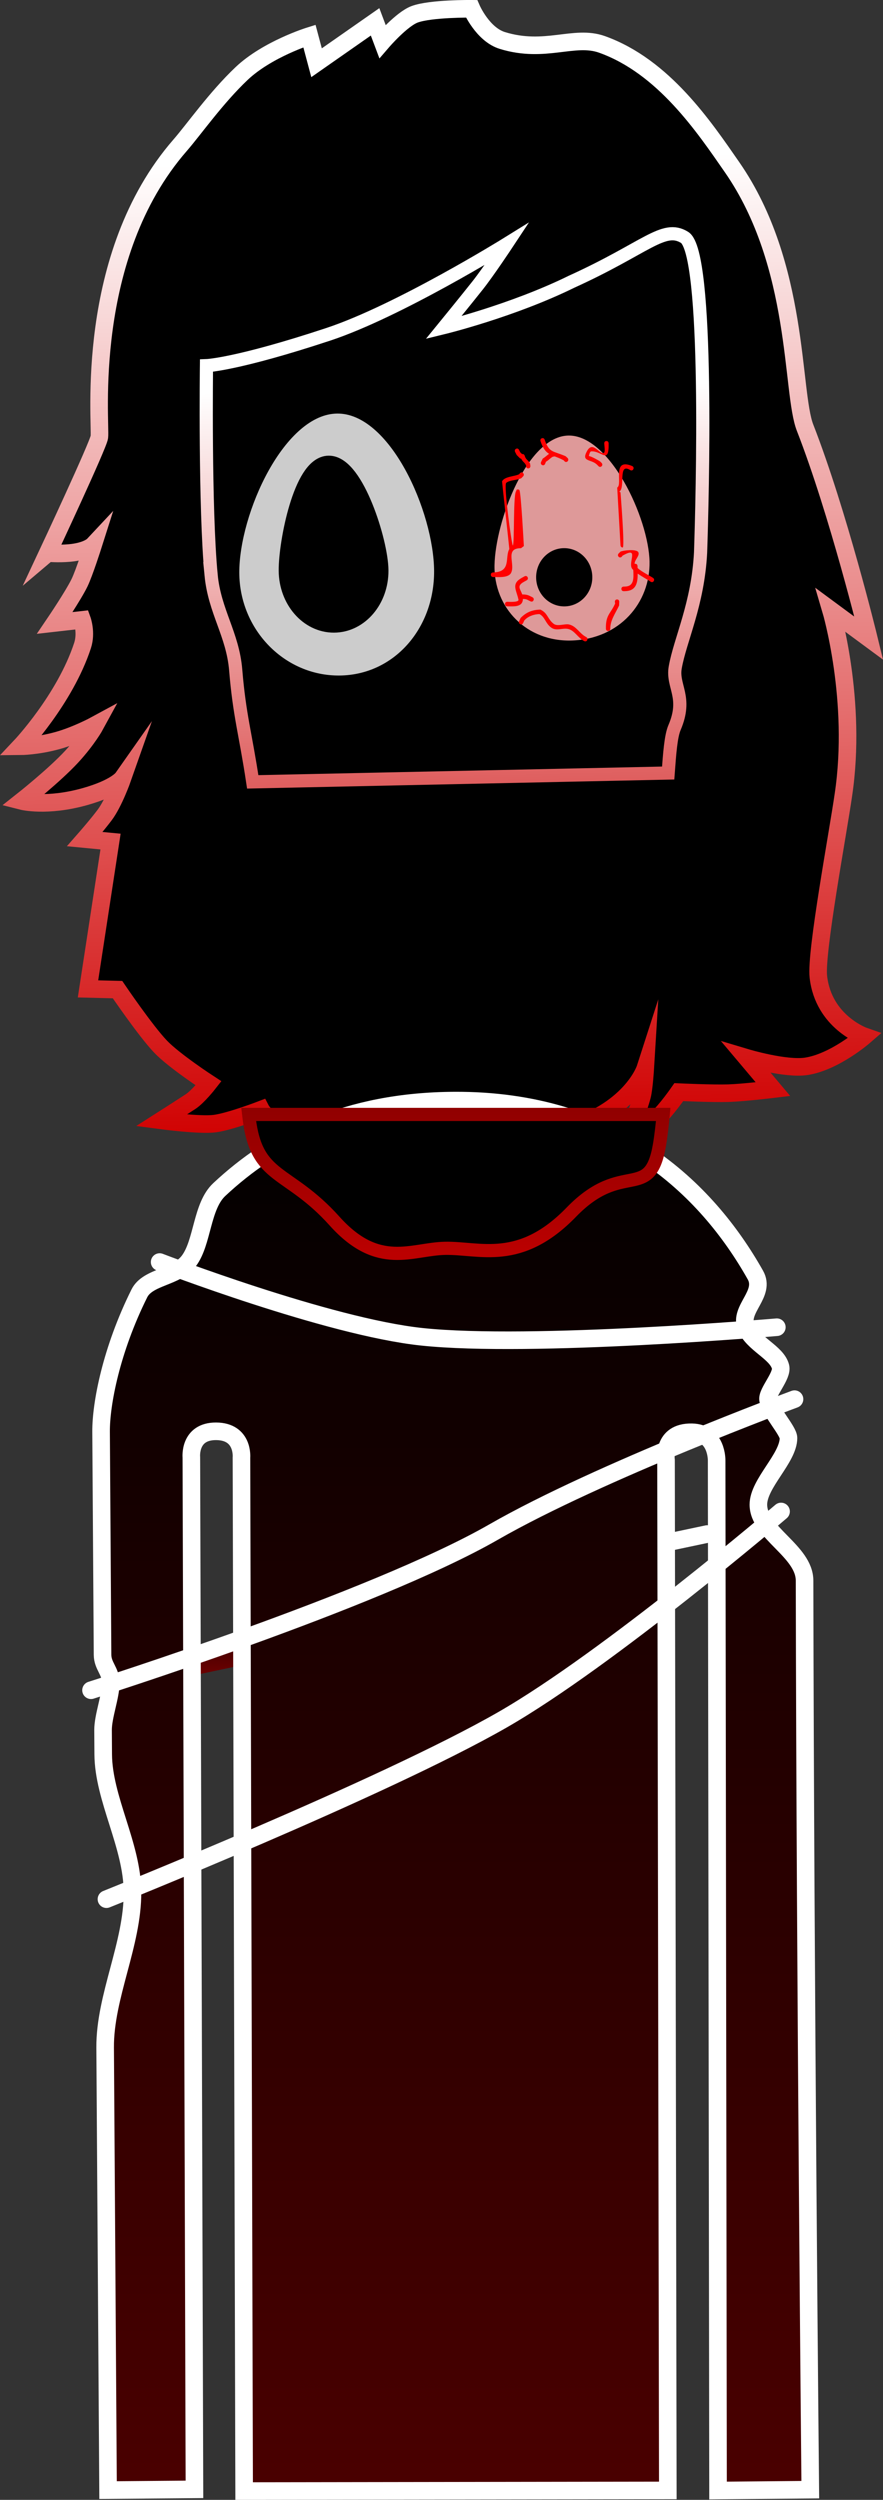 <svg version="1.1" xmlns="http://www.w3.org/2000/svg" xmlns:xlink="http://www.w3.org/1999/xlink" width="100.483" height="284.231" viewBox="0,0,100.483,284.231"><rect x="0" y="0" width="100.483" height="284.231" fill="#333333" stroke="none"/><defs><linearGradient x1="237.866" y1="38.554" x2="240.149" y2="150.115" gradientUnits="userSpaceOnUse" id="color-1"><stop offset="0" stop-color="#ffffff"/><stop offset="1" stop-color="#d00000"/></linearGradient><linearGradient x1="240.294" y1="64.579" x2="241.754" y2="135.936" gradientUnits="userSpaceOnUse" id="color-2"><stop offset="0" stop-color="#ffffff"/><stop offset="1" stop-color="#cc0000"/></linearGradient><linearGradient x1="213.186" y1="208.398" x2="213.186" y2="210.438" gradientUnits="userSpaceOnUse" id="color-3"><stop offset="0" stop-color="#4f0000"/><stop offset="1" stop-color="#690000"/></linearGradient><linearGradient x1="240.59" y1="145.595" x2="240.59" y2="303.691" gradientUnits="userSpaceOnUse" id="color-4"><stop offset="0" stop-color="#000000"/><stop offset="1" stop-color="#4a0000"/></linearGradient><linearGradient x1="240.902" y1="90.562" x2="240.902" y2="162.968" gradientUnits="userSpaceOnUse" id="color-5"><stop offset="0" stop-color="#000000"/><stop offset="1" stop-color="#bb0000"/></linearGradient></defs><g transform="translate(-188.733,-20.461)"><g data-paper-data="{&quot;isPaintingLayer&quot;:true}" fill-rule="nonzero" stroke-linejoin="miter" stroke-miterlimit="10" stroke-dasharray="" stroke-dashoffset="0" style="mix-blend-mode: normal"><path d="M194.167,83.342c0,0 5.759,-12.286 5.874,-13.187c0.202,-1.591 -1.826,-20.538 9.191,-33.182c1.553,-1.783 4.089,-5.4 6.996,-8.152c2.931,-2.775 7.717,-4.265 7.717,-4.265l0.811,3.039l6.661,-4.65l0.838,2.231c0,0 2.198,-2.552 3.675,-3.093c1.828,-0.67 6.466,-0.623 6.466,-0.623c0,0 1.261,2.912 3.502,3.604c4.87,1.503 8.172,-0.687 11.345,0.447c7.003,2.502 11.61,9.367 14.808,13.978c7.712,11.118 6.709,25.534 8.295,29.597c3.773,9.666 7.248,23.934 7.248,23.934l-4.293,-3.165c0,0 3.027,10.238 1.403,21.022c-0.607,4.234 -3.155,17.864 -2.845,20.634c0.578,5.161 5.216,6.776 5.216,6.776c0,0 -3.361,2.92 -6.585,3.414c-2.363,0.362 -6.802,-0.967 -6.802,-0.967l3.005,3.562c0,0 -3.329,0.402 -5.064,0.457c-1.83,0.058 -5.648,-0.118 -5.648,-0.118c0,0 -1.471,2.115 -2.434,2.956c-0.965,0.843 -3.351,2.095 -3.351,2.095c0,0 1.25,-3.221 1.612,-4.646c0.218,-0.86 0.355,-3.103 0.355,-3.103c0,0 -1.613,5.003 -9.617,7.141c-2.786,0.744 -5.381,-0.534 -10.007,-0.475c-3.535,0.02 -7.287,0.534 -10.054,0.55c-4.228,0.024 -7.661,0.253 -9.892,-0.189c-3.288,-0.653 -4.156,-2.33 -4.156,-2.33c0,0 -3.522,1.352 -5.26,1.579c-1.697,0.221 -6.088,-0.36 -6.088,-0.36c0,0 2.312,-1.475 3.325,-2.137c0.86,-0.561 2.051,-2.085 2.051,-2.085c0,0 -3.902,-2.54 -5.457,-4.167c-1.729,-1.809 -4.901,-6.485 -4.901,-6.485l-3.359,-0.082l2.564,-16.751l-2.927,-0.28c0,0 1.382,-1.574 2.256,-2.736c1.058,-1.406 2.036,-4.185 2.036,-4.185c0,0 -0.773,1.099 -4.254,2.082c-4.362,1.232 -7.19,0.512 -7.19,0.512c0,0 3.68,-2.901 5.684,-5.076c1.785,-1.938 2.67,-3.565 2.67,-3.565c0,0 -2.16,1.173 -4.351,1.774c-2.285,0.627 -4.164,0.64 -4.164,0.64c0,0 5.047,-5.341 7.053,-11.448c0.483,-1.471 -0.047,-2.927 -0.047,-2.927l-3.11,0.352c0,0 2.098,-3.094 2.816,-4.571c0.541,-1.112 1.543,-4.263 1.543,-4.263c0,0 -0.657,0.701 -2.693,0.883c-1.291,0.115 -2.465,0.002 -2.465,0.002z" fill="#000000" stroke="url(#color-1)" stroke-width="2" stroke-linecap="butt"/><path d="M212.759,85.859c-0.732,-7.561 -0.53,-23.821 -0.53,-23.821c0,0 3.409,-0.115 13.844,-3.561c8.017,-2.647 20.341,-10.289 20.341,-10.289c0,0 -2.096,3.167 -3.312,4.704c-1.293,1.635 -3.895,4.823 -3.895,4.823c0,0 7.801,-1.899 14.571,-5.223c8.491,-3.854 10.462,-6.511 12.85,-5.045c2.819,1.731 2.023,30.052 1.829,35.831c-0.301,5.896 -2.331,9.919 -2.884,13.069c-0.379,2.158 1.408,3.369 -0.08,6.837c-0.423,0.986 -0.561,3.004 -0.723,5.169c-3.211,0.068 -6.421,0.137 -9.632,0.205c-3.499,0.074 -6.998,0.149 -10.498,0.223c-3.499,0.074 -6.998,0.149 -10.498,0.223c-3.499,0.074 -6.998,0.149 -10.498,0.223c-2.05,0.044 -4.101,0.087 -6.151,0.131c-0.822,-5.47 -1.504,-7.484 -1.939,-12.726c-0.336,-4.047 -2.398,-6.645 -2.797,-10.774z" fill="#000000" stroke="url(#color-2)" stroke-width="1.5" stroke-linecap="butt"/><path d="M215.264,85.586c-0.031,-6.897 5.232,-18.746 11.838,-18.804c6.607,-0.058 11.7,11.706 11.731,18.603c0.031,6.897 -4.856,12.524 -11.463,12.582c-6.607,0.058 -12.075,-5.484 -12.106,-12.381z" fill="#cccccc" stroke="#000000" stroke-width="1.4" stroke-linecap="butt"/><path d="M221.698,85.353c-0.026,-3.209 1.69,-11.821 4.449,-11.833c2.759,-0.012 5.516,8.58 5.542,11.789c0.026,3.209 -2.19,5.821 -4.949,5.833c-2.759,0.012 -5.016,-2.58 -5.042,-5.789z" fill="#000000" stroke="#000000" stroke-width="2.5" stroke-linecap="butt"/><path d="M244.308,84.69c0.1,-5.081 3.763,-15.294 9.08,-15.407c5.317,-0.113 9.857,9.921 9.961,15.002c0.104,5.081 -3.692,9.503 -9.503,9.7c-5.527,0.188 -9.642,-3.989 -9.538,-9.295z" fill="#de9999" stroke="#000000" stroke-width="1.4" stroke-linecap="butt"/><path d="M249.994,86.159c-0.035,-1.69 1.256,-3.088 2.883,-3.123c1.627,-0.035 2.974,1.307 3.008,2.997c0.035,1.69 -1.256,3.088 -2.883,3.123c-1.627,0.035 -2.974,-1.307 -3.008,-2.997z" fill="#000000" stroke="#000000" stroke-width="0.5" stroke-linecap="butt"/><path d="M250.425,73.336c-0.226,-0.111 -0.119,-0.346 -0.119,-0.346l0.193,-0.392c0.29,-0.17 0.492,-0.383 0.718,-0.538c-0.388,-0.234 -0.685,-0.598 -0.974,-1.436c0,0 -0.084,-0.245 0.151,-0.332c0.235,-0.087 0.32,0.157 0.32,0.157c0.524,1.525 0.909,1.246 2.384,1.884l0.224,0.204c0,0 0.18,0.18 0.008,0.367c-0.173,0.187 -0.353,0.008 -0.353,0.008l-0.092,-0.11c-0.4,-0.213 -0.739,-0.34 -1.031,-0.453c-0.053,0.023 -0.101,0.024 -0.101,0.024c-0.198,-0.039 -0.59,0.438 -0.892,0.584l-0.102,0.255c0,0 -0.107,0.235 -0.333,0.123z" fill="#ff0000" stroke="none" stroke-width="0.5" stroke-linecap="butt"/><path d="M257.201,73.463c-0.173,0.187 -0.353,0.008 -0.353,0.008l-0.158,-0.157c-0.67,-0.692 -1.85,-0.289 -1.16,-1.558c0.697,-1.281 1.49,0.551 1.949,0.175c0.139,-0.114 0.017,-0.924 0.014,-1.062c0,0 -0.005,-0.26 0.245,-0.265c0.25,-0.005 0.255,0.254 0.255,0.254c0.051,2.472 -0.797,0.831 -1.988,0.924c-0.144,0.011 -0.217,0.355 -0.267,0.531c0.268,0.012 1.22,0.552 1.298,0.628l0.158,0.157c0,0 0.18,0.18 0.008,0.367z" fill="#ff0000" stroke="none" stroke-width="0.5" stroke-linecap="butt"/><path d="M259.598,82.707c-0.25,0.005 -0.255,-0.254 -0.255,-0.254l-0.373,-6.556c0.662,-0.362 -0.665,-3.446 1.718,-2.442c0,0 0.226,0.111 0.119,0.346c-0.107,0.235 -0.333,0.123 -0.333,0.123c-1.482,-0.956 -0.527,2.026 -1.271,2.433l0.14,0.086c0,0 0.505,6.26 0.255,6.265z" fill="#ff0000" stroke="none" stroke-width="0.5" stroke-linecap="butt"/><path d="M259.445,87.423c-0.005,-0.26 0.245,-0.265 0.245,-0.265l0.154,-0.003c1.054,-0.022 1.002,-0.94 0.955,-1.887c-0.032,-0.031 -0.062,-0.062 -0.092,-0.094c-0.611,-0.661 0.874,-2.69 -1.132,-1.531l-0.087,0.114c0,0 -0.173,0.187 -0.353,0.008c-0.18,-0.18 -0.008,-0.367 -0.008,-0.367l0.215,-0.214c0.281,-0.148 1.812,-0.319 2.024,0.053c0.221,0.388 -0.47,0.922 -0.411,1.337c0.021,-0.006 0.044,-0.009 0.071,-0.01c0.25,-0.005 0.255,0.254 0.255,0.254c0.002,0.076 0.004,0.153 0.006,0.23c0.499,0.444 1.415,0.89 1.764,1.12c0,0 0.211,0.14 0.077,0.359c-0.134,0.219 -0.345,0.079 -0.345,0.079c-0.445,-0.295 -1.004,-0.589 -1.482,-0.927c0.001,1.05 -0.164,1.968 -1.445,1.996l-0.154,0.003c0,0 -0.25,0.005 -0.255,-0.254z" fill="#ff0000" stroke="none" stroke-width="0.5" stroke-linecap="butt"/><path d="M258.947,88.617c0.25,-0.005 0.255,0.254 0.255,0.254l-0.017,0.437c-0.396,0.849 -1.02,1.689 -1.001,2.632c0,0 0.005,0.26 -0.245,0.265c-0.25,0.005 -0.255,-0.254 -0.255,-0.254c-0.033,-1.602 0.527,-1.689 1.049,-2.865l-0.031,-0.204c0,0 -0.005,-0.26 0.245,-0.265z" fill="#ff0000" stroke="none" stroke-width="0.5" stroke-linecap="butt"/><path d="M247.929,91.429c-0.226,-0.111 -0.119,-0.346 -0.119,-0.346l0.168,-0.36c0.621,-0.636 1.304,-0.931 2.248,-0.951c0.869,0.41 0.789,1.057 1.512,1.614c0.449,0.346 1.251,-0.04 1.766,0.081c0.84,0.197 1.189,1.055 1.936,1.423c0,0 0.226,0.111 0.119,0.346c-0.107,0.235 -0.333,0.123 -0.333,0.123c-0.703,-0.346 -1.099,-1.209 -1.827,-1.384c-0.65,-0.156 -1.337,0.283 -1.945,-0.161c-0.66,-0.482 -0.684,-1.195 -1.332,-1.533c-0.654,0.014 -1.341,0.267 -1.732,0.738l-0.128,0.288c0,0 -0.107,0.235 -0.333,0.123z" fill="#ff0000" stroke="none" stroke-width="0.5" stroke-linecap="butt"/><path d="M249.445,88.714c-0.107,0.235 -0.333,0.123 -0.333,0.123l-0.318,-0.157c-0.163,-0.099 -0.364,-0.12 -0.557,-0.118c-0,0.02 -0.001,0.041 -0.003,0.062c-0.061,0.933 -1.177,0.766 -1.778,0.779c0,0 -0.25,0.005 -0.255,-0.254c-0.005,-0.26 0.245,-0.265 0.245,-0.265c0.125,-0.003 1.365,0.098 1.289,-0.249c-0.248,-1.127 -0.857,-1.801 0.396,-2.486l0.305,-0.167c0,0 0.221,-0.121 0.338,0.109c0.117,0.23 -0.105,0.351 -0.105,0.351l-0.305,0.167c-0.881,0.482 -0.412,0.812 -0.206,1.438c0.294,0 0.602,0.033 0.863,0.172l0.306,0.151c0,0 0.226,0.111 0.119,0.346z" fill="#ff0000" stroke="none" stroke-width="0.5" stroke-linecap="butt"/><path d="M248.261,74.249c0.18,0.18 0.008,0.367 0.008,0.367l-0.215,0.214c-0.449,0.235 -1.354,0.205 -1.72,0.538c-0.286,0.26 0.568,6.701 0.755,7.125c0.216,-0.123 0.012,-6.202 0.42,-6.219l-0.024,-0.084c0,0 0.173,-0.187 0.353,-0.008c0.18,0.18 0.508,6.367 0.508,6.367l-0.326,0.243c-1.886,-0.016 -0.63,1.778 -1.12,2.788c-0.307,0.632 -1.541,0.477 -2.056,0.488c0,0 -0.25,0.005 -0.255,-0.254c-0.005,-0.26 0.245,-0.265 0.245,-0.265c2.132,-0.045 1.325,-1.722 1.858,-2.66c-0,-0.004 -0,-0.007 -0,-0.007c-0.003,-0.171 -0.839,-7.665 -0.827,-7.689c0.276,-0.574 1.499,-0.558 1.958,-0.823l0.087,-0.114c0,0 0.173,-0.187 0.353,-0.008z" fill="#ff0000" stroke="none" stroke-width="0.5" stroke-linecap="butt"/><path d="M247.453,71.491c0.221,-0.121 0.338,0.109 0.338,0.109l0.139,0.282c0.072,0.071 0.145,0.142 0.217,0.212c0.212,-0.056 0.289,0.167 0.289,0.167c0.147,0.504 0.371,0.453 0.623,0.915l0.032,0.276c0,0 0.005,0.26 -0.245,0.265c-0.25,0.005 -0.255,-0.254 -0.255,-0.254l0.025,-0.045c-0.19,-0.423 -0.376,-0.398 -0.574,-0.802c-0.097,-0.005 -0.17,-0.077 -0.17,-0.077c-0.114,-0.115 -0.228,-0.23 -0.342,-0.345l-0.182,-0.353c0,0 -0.117,-0.23 0.105,-0.351z" fill="#ff0000" stroke="none" stroke-width="0.5" stroke-linecap="butt"/><path d="M269.206,194.879l-3.878,0.818" fill="none" stroke="#ffffff" stroke-width="2" stroke-linecap="round"/><path d="M211.247,209.827l3.878,-0.818" fill="none" stroke="url(#color-3)" stroke-width="2" stroke-linecap="round"/><path d="M201.03,303.582c0,0 -0.156,-23.578 -0.332,-50.316c-0.038,-5.82 3.151,-11.789 3.112,-17.698c-0.035,-5.314 -3.299,-10.578 -3.332,-15.64c-0.006,-0.925 -0.012,-1.843 -0.018,-2.754c-0.01,-1.575 0.892,-3.872 0.882,-5.396c-0.009,-1.326 -0.93,-1.886 -0.939,-3.166c-0.071,-10.837 -0.131,-19.936 -0.167,-25.368c-0.021,-3.151 1.151,-9.3 4.357,-15.729c0.953,-1.912 4.195,-1.79 5.625,-3.68c1.599,-2.113 1.439,-6.226 3.468,-8.123c6.155,-5.754 14.515,-10.054 26.752,-10.116c18.209,-0.093 28.666,9.903 34.258,19.839c1.201,2.134 -1.859,3.854 -1.078,5.881c0.746,1.938 3.524,2.89 3.938,4.551c0.251,1.01 -1.563,2.883 -1.42,3.738c0.219,1.308 2.326,3.529 2.325,4.36c-0.004,2.301 -3.427,5.154 -3.427,7.567c-0,3.212 5.25,5.278 5.256,8.642c0.077,45.896 0.651,103.359 0.651,103.359l-10.497,0.098l-0.159,-117.106c0,0 0.075,-3.16 -2.816,-3.216c-3.434,-0.066 -2.945,3.177 -2.945,3.177l0.205,117.134l-48.214,0.074l-0.305,-117.504c0,0 0.279,-2.977 -2.886,-2.992c-3.111,-0.015 -2.816,2.966 -2.816,2.966l0.353,117.334z" fill="url(#color-4)" stroke="#ffffff" stroke-width="2" stroke-linecap="butt"/><path d="M263.773,150.673c-1.121,6.512 -4.162,1.559 -10.019,7.603c-5.858,6.044 -10.407,4.044 -14.367,4.117c-3.811,0.07 -7.582,2.471 -12.582,-3.095c-5.324,-5.927 -8.875,-4.653 -9.716,-11.674c-0.018,-0.153 -0.037,-0.304 -0.055,-0.452c2.029,0 4.057,0 6.086,0c3.5,0 7,0 10.5,0c3.5,0 7,0 10.5,0c3.5,0 7,0 10.5,0c3.195,0 6.389,0 9.584,0c-0.114,1.192 -0.243,2.406 -0.431,3.501z" fill="#000000" stroke="url(#color-5)" stroke-width="1.5" stroke-linecap="butt"/><path d="M277.616,192.315c0,0 -19.653,16.773 -31.691,23.677c-13.603,7.803 -45.079,20.403 -45.079,20.403" fill="none" stroke="#ffffff" stroke-width="2" stroke-linecap="round"/><path d="M277.135,171.363c0,0 -27.945,2.403 -40.392,1.09c-10.699,-1.129 -29.843,-8.499 -29.843,-8.499" fill="none" stroke="#ffffff" stroke-width="2" stroke-linecap="round"/><path d="M279.147,179.542c0,0 -22.209,8.209 -34.247,15.114c-13.603,7.803 -45.809,17.983 -45.809,17.983" fill="none" stroke="#ffffff" stroke-width="2" stroke-linecap="round"/></g></g></svg>